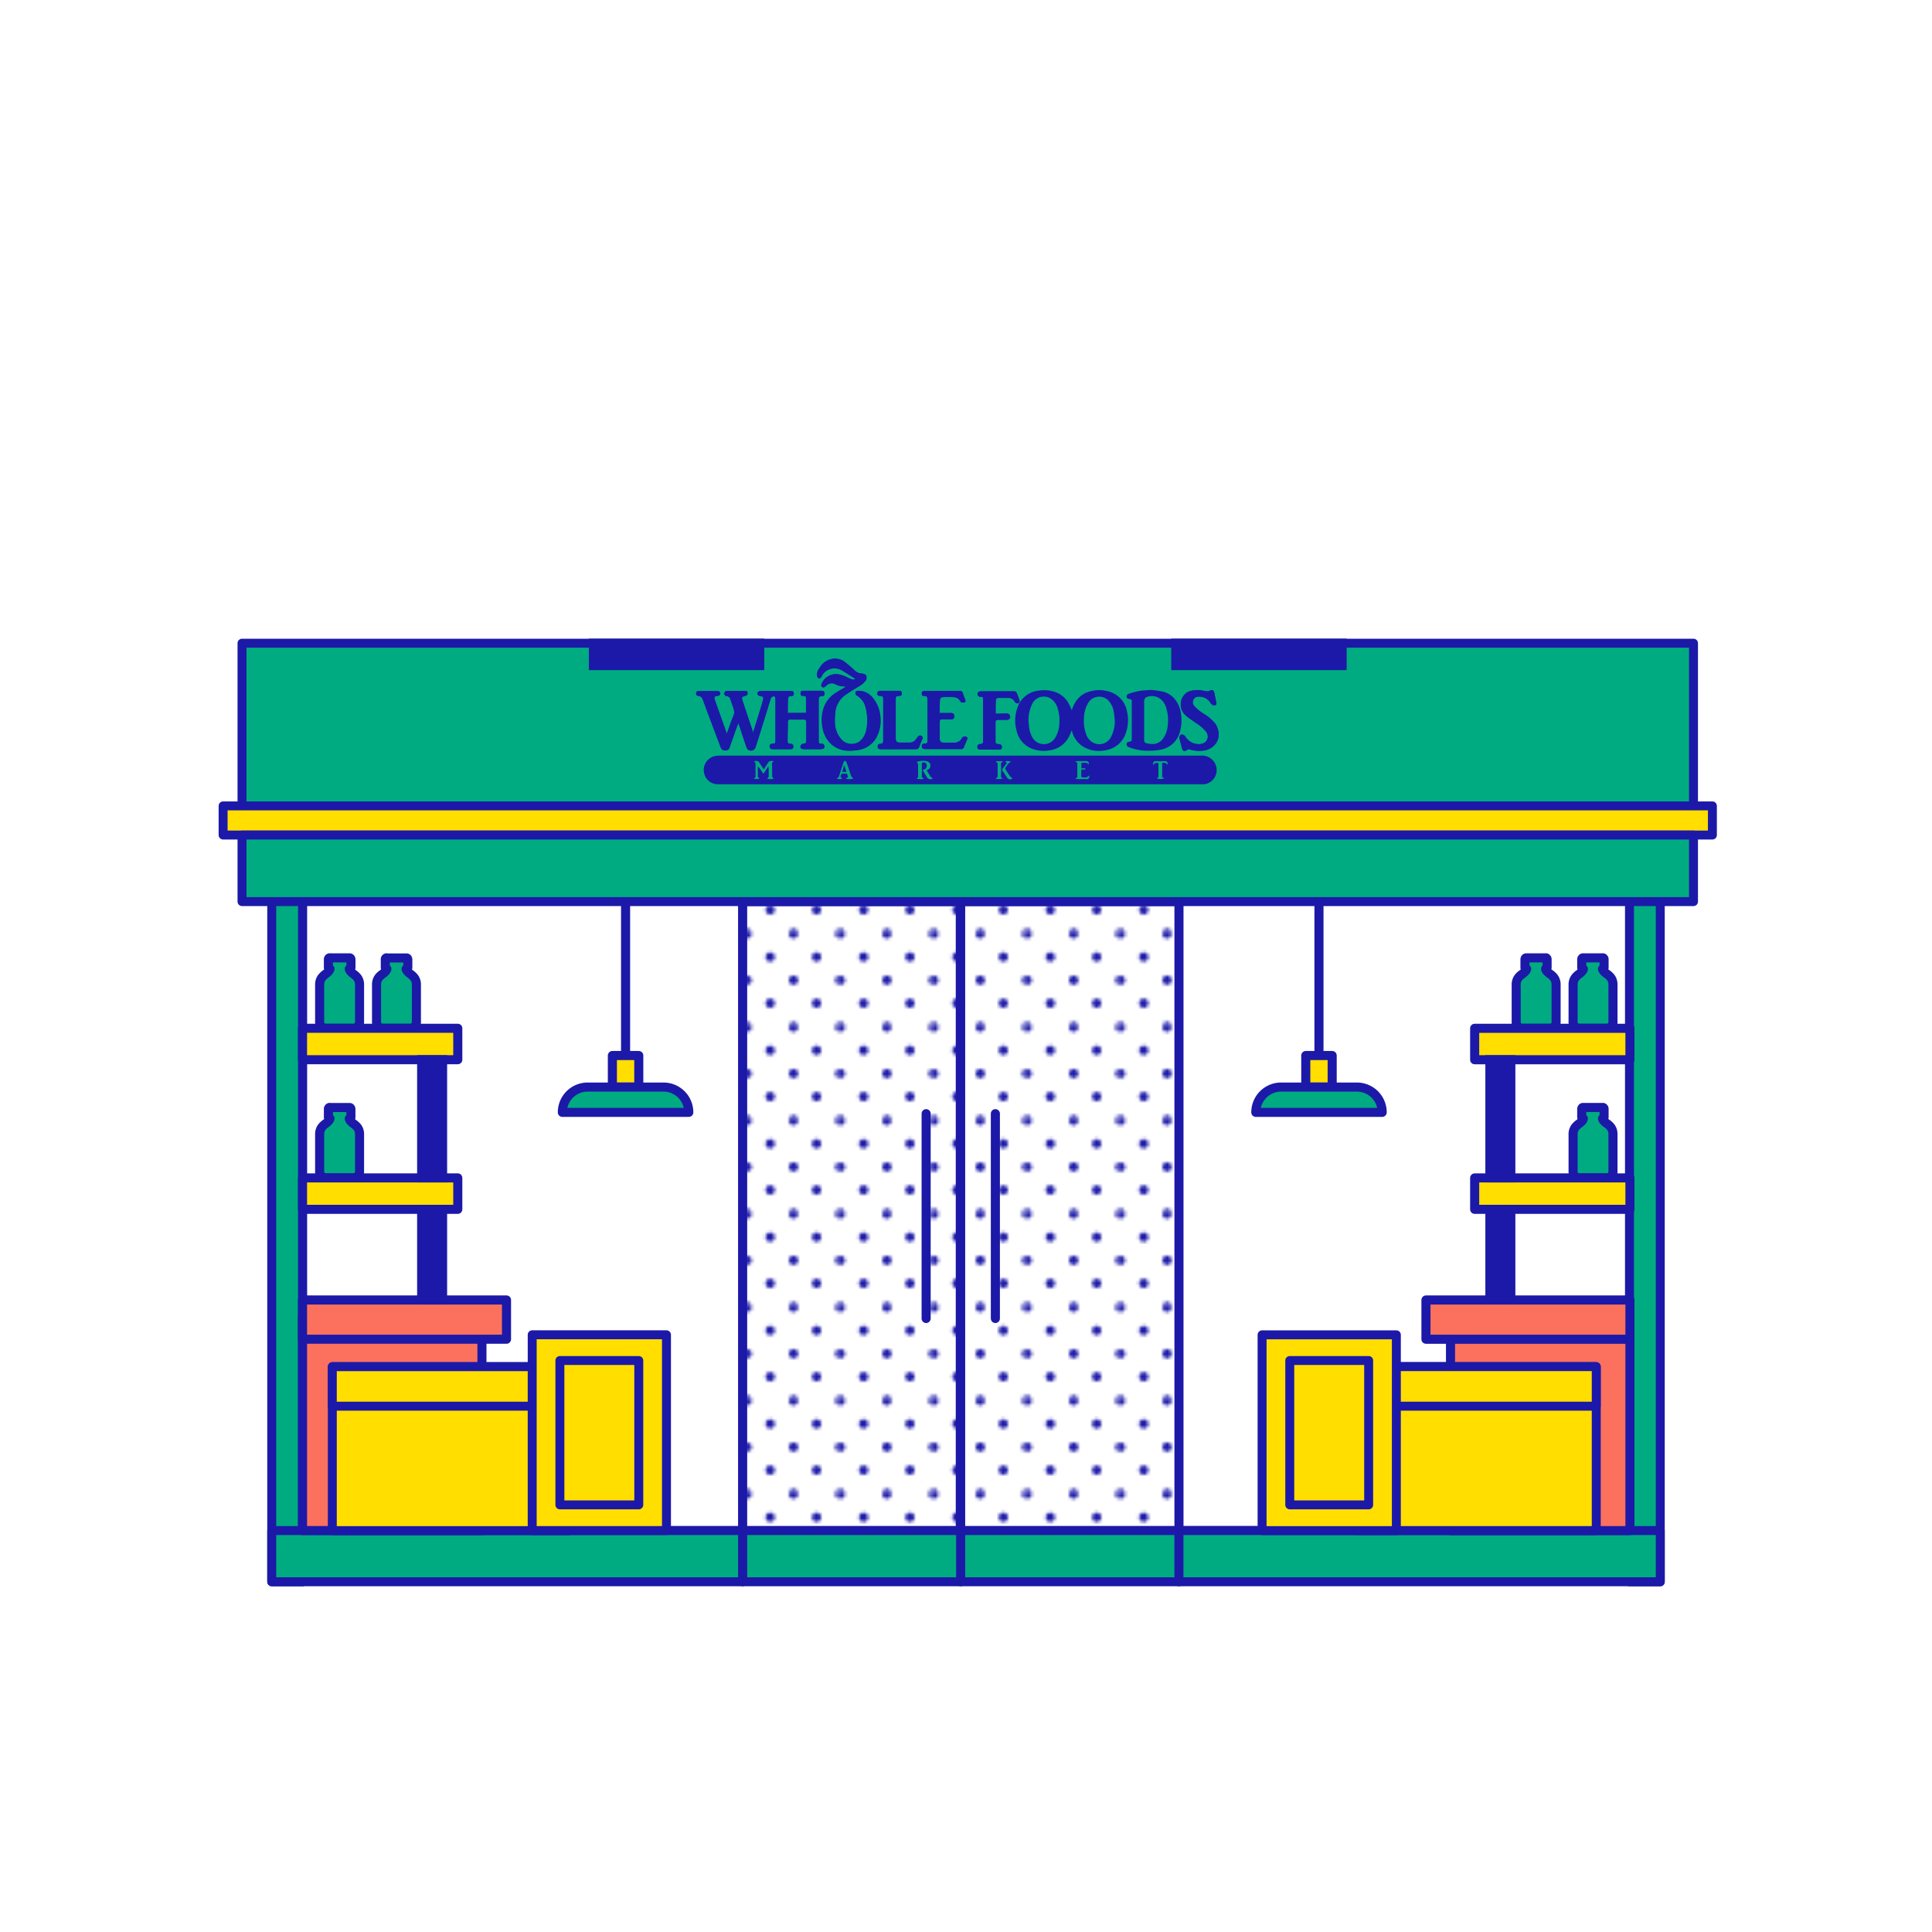 <?xml version="1.0" encoding="UTF-8"?>
<svg xmlns="http://www.w3.org/2000/svg" xmlns:xlink="http://www.w3.org/1999/xlink" id="Layer_1" data-name="Layer 1" viewBox="0 0 600 600">
  <defs>
    <style>.cls-1,.cls-13{fill:none;}.cls-10,.cls-11,.cls-2{fill:#1c19a8;}.cls-3,.cls-4{fill:#fff;}.cls-10,.cls-11,.cls-12,.cls-13,.cls-4,.cls-5,.cls-6,.cls-7,.cls-8,.cls-9{stroke:#1c19a8;}.cls-12,.cls-13,.cls-4,.cls-5,.cls-6,.cls-7,.cls-8,.cls-9{stroke-linejoin:round;}.cls-4,.cls-5,.cls-6{stroke-width:2.78px;}.cls-12,.cls-5,.cls-8{fill:#00ab81;}.cls-6,.cls-9{fill:#ffde00;}.cls-7{fill:#fb715d;}.cls-10,.cls-12,.cls-13,.cls-7,.cls-8,.cls-9{stroke-width:2.82px;}.cls-8{fill-rule:evenodd;}.cls-10,.cls-11{stroke-miterlimit:10;}.cls-11{stroke-width:2.81px;}.cls-13{stroke-linecap:round;}.cls-14{fill:url(#Blue_dots);}</style>
    <pattern id="Blue_dots" data-name="Blue dots" width="28.8" height="28.8" patternUnits="userSpaceOnUse" viewBox="0 0 28.8 28.8">
      <rect class="cls-1" width="28.8" height="28.8"></rect>
      <path class="cls-2" d="M28.8,30.24a1.44,1.44,0,1,0-1.44-1.44A1.44,1.44,0,0,0,28.8,30.24Z"></path>
      <path class="cls-2" d="M14.4,30.24A1.44,1.44,0,1,0,13,28.8,1.44,1.44,0,0,0,14.4,30.24Z"></path>
      <path class="cls-2" d="M28.8,15.84a1.44,1.44,0,1,0-1.44-1.44A1.44,1.44,0,0,0,28.8,15.84Z"></path>
      <path class="cls-2" d="M14.4,15.84A1.44,1.44,0,1,0,13,14.4,1.44,1.44,0,0,0,14.4,15.84Z"></path>
      <path class="cls-2" d="M7.2,23A1.44,1.44,0,1,0,5.76,21.6,1.44,1.44,0,0,0,7.2,23Z"></path>
      <path class="cls-2" d="M21.6,23a1.44,1.44,0,1,0-1.44-1.44A1.44,1.44,0,0,0,21.6,23Z"></path>
      <path class="cls-2" d="M7.2,8.64A1.44,1.44,0,1,0,5.76,7.2,1.44,1.44,0,0,0,7.2,8.64Z"></path>
      <path class="cls-2" d="M21.6,8.64A1.44,1.44,0,1,0,20.16,7.2,1.44,1.44,0,0,0,21.6,8.64Z"></path>
      <path class="cls-2" d="M0,30.24A1.44,1.44,0,0,0,1.44,28.8,1.45,1.45,0,0,0,0,27.36,1.44,1.44,0,0,0-1.44,28.8,1.43,1.43,0,0,0,0,30.24Z"></path>
      <path class="cls-2" d="M0,15.84A1.44,1.44,0,0,0,1.44,14.4,1.45,1.45,0,0,0,0,13,1.44,1.44,0,0,0-1.44,14.4,1.43,1.43,0,0,0,0,15.84Z"></path>
      <path class="cls-2" d="M28.8,1.44A1.45,1.45,0,0,0,30.24,0,1.45,1.45,0,0,0,28.8-1.44,1.44,1.44,0,0,0,27.36,0,1.44,1.44,0,0,0,28.8,1.44Z"></path>
      <path class="cls-2" d="M14.4,1.44A1.45,1.45,0,0,0,15.84,0,1.45,1.45,0,0,0,14.4-1.44,1.44,1.44,0,0,0,13,0,1.44,1.44,0,0,0,14.4,1.44Z"></path>
      <path class="cls-2" d="M0,1.44A1.45,1.45,0,0,0,1.44,0,1.45,1.45,0,0,0,0-1.44,1.44,1.44,0,0,0-1.44,0,1.44,1.44,0,0,0,0,1.44Z"></path>
    </pattern>
  </defs>
  <title>Shops_NEW_</title>
  <rect class="cls-3" x="85.75" y="264.17" width="425.08" height="219.12"></rect>
  <rect class="cls-4" x="230.6" y="280" width="67.61" height="195.34"></rect>
  <rect class="cls-4" x="298.36" y="280" width="67.78" height="195.34"></rect>
  <rect class="cls-4" x="93.95" y="239.88" width="136.65" height="235.46"></rect>
  <rect class="cls-4" x="366.15" y="239.88" width="141.42" height="235.46" transform="translate(873.73 715.21) rotate(-180)"></rect>
  <rect class="cls-5" x="230.6" y="475.33" width="67.8" height="15.9"></rect>
  <rect class="cls-5" x="298.36" y="475.33" width="67.8" height="15.9"></rect>
  <rect class="cls-5" x="506.05" y="224.41" width="9.56" height="266.83"></rect>
  <rect class="cls-5" x="84.39" y="224.41" width="9.56" height="266.83"></rect>
  <rect class="cls-5" x="84.39" y="475.33" width="146.21" height="15.9"></rect>
  <rect class="cls-5" x="366.14" y="475.33" width="149.47" height="15.9"></rect>
  <rect class="cls-5" x="75.16" y="199.75" width="450.77" height="54.38"></rect>
  <rect class="cls-6" x="69.29" y="250.28" width="462.51" height="9.05"></rect>
  <rect class="cls-5" x="75.16" y="259.33" width="450.77" height="20.67"></rect>
  <rect class="cls-7" x="450.47" y="408.97" width="55.72" height="66.37"></rect>
  <rect class="cls-7" x="442.84" y="403.72" width="63.35" height="12.19"></rect>
  <path class="cls-8" d="M497.81,297.46a.46.46,0,0,1,.35.49v2.46a.46.46,0,0,1-.39.5h-.1a1.7,1.7,0,0,0,.34.67,6.08,6.08,0,0,0,1.05.91,5.45,5.45,0,0,1,1.22,1.15,3.53,3.53,0,0,1,.64,2.06h0v11.47a2,2,0,0,1-1.69,2.18h-9a2,2,0,0,1-1.69-2.18V305.73h0a3.52,3.52,0,0,1,.63-2.05,5.29,5.29,0,0,1,1.22-1.16,5.69,5.69,0,0,0,1-.93,1.53,1.53,0,0,0,.34-.67h-.13c-.21,0-.38-.23-.38-.5l0-2.45a.64.64,0,0,1,.11-.36.35.35,0,0,1,.28-.14h6.22Z"></path>
  <path class="cls-8" d="M480.11,297.46a.46.46,0,0,1,.35.49v2.46a.46.46,0,0,1-.39.5H480a1.7,1.7,0,0,0,.34.67,6.08,6.08,0,0,0,1.05.91,5.25,5.25,0,0,1,1.22,1.15,3.6,3.6,0,0,1,.65,2.06h0v11.47a2,2,0,0,1-1.7,2.18h-9a2,2,0,0,1-1.69-2.18V305.73h0a3.52,3.52,0,0,1,.63-2.05,5.29,5.29,0,0,1,1.22-1.16,6.13,6.13,0,0,0,1.05-.93,1.77,1.77,0,0,0,.34-.67h-.13a.46.46,0,0,1-.39-.5l0-2.45a.64.64,0,0,1,.11-.36.38.38,0,0,1,.28-.14h6.22Z"></path>
  <path class="cls-8" d="M497.81,343.92a.47.47,0,0,1,.35.5v2.45a.46.46,0,0,1-.39.5h-.1a1.7,1.7,0,0,0,.34.67,5.68,5.68,0,0,0,1.05.91,5.45,5.45,0,0,1,1.22,1.15,3.55,3.55,0,0,1,.64,2.06h0v11.46a2,2,0,0,1-1.69,2.18h-9a2,2,0,0,1-1.69-2.18V352.19h0a3.54,3.54,0,0,1,.63-2.05,5.75,5.75,0,0,1,1.22-1.16,5.66,5.66,0,0,0,1-.92,1.62,1.62,0,0,0,.34-.68h-.13c-.21,0-.38-.22-.38-.5l0-2.45a.58.58,0,0,1,.11-.35.33.33,0,0,1,.28-.15h6.22Z"></path>
  <rect class="cls-9" x="457.97" y="365.81" width="48.22" height="9.76"></rect>
  <rect class="cls-9" x="457.97" y="319.35" width="48.22" height="9.76"></rect>
  <rect class="cls-10" x="462.7" y="375.57" width="6.5" height="28.15"></rect>
  <rect class="cls-10" x="462.7" y="329.11" width="6.5" height="36.7"></rect>
  <rect class="cls-11" x="184.28" y="199.75" width="51.67" height="6.96"></rect>
  <rect class="cls-11" x="365.14" y="199.75" width="51.67" height="6.96"></rect>
  <rect class="cls-6" x="422.12" y="424.43" width="73.6" height="50.91" transform="translate(917.85 899.76) rotate(-180)"></rect>
  <rect class="cls-6" x="422.12" y="424.43" width="73.6" height="12.28" transform="translate(917.85 861.13) rotate(-180)"></rect>
  <rect class="cls-6" x="391.94" y="414.53" width="41.7" height="60.8" transform="translate(825.59 889.87) rotate(-180)"></rect>
  <rect class="cls-6" x="400.54" y="422.52" width="24.5" height="44.83" transform="translate(825.59 889.87) rotate(-180)"></rect>
  <rect class="cls-7" x="93.95" y="408.97" width="55.72" height="66.37" transform="translate(243.62 884.3) rotate(-180)"></rect>
  <rect class="cls-7" x="93.95" y="403.72" width="63.35" height="12.19" transform="translate(251.25 819.63) rotate(-180)"></rect>
  <path class="cls-8" d="M102.33,297.46a.46.46,0,0,0-.34.49v2.46a.46.46,0,0,0,.39.5h.1a1.72,1.72,0,0,1-.35.67,5.41,5.41,0,0,1-1,.91,5.42,5.42,0,0,0-1.21,1.15,3.53,3.53,0,0,0-.65,2.06h0v11.47a2,2,0,0,0,1.69,2.18h9a2,2,0,0,0,1.7-2.18V305.73h0a3.59,3.59,0,0,0-.63-2.05,5.5,5.5,0,0,0-1.22-1.16,5.77,5.77,0,0,1-1-.93,1.64,1.64,0,0,1-.34-.67h.13a.46.46,0,0,0,.39-.5l0-2.45a.58.58,0,0,0-.12-.36.35.35,0,0,0-.27-.14h-6.23Z"></path>
  <path class="cls-8" d="M120,297.46a.45.45,0,0,0-.34.49v2.46c0,.27.17.5.38.5h.11a1.87,1.87,0,0,1-.35.67,5.73,5.73,0,0,1-1,.91,5.45,5.45,0,0,0-1.22,1.15,3.6,3.6,0,0,0-.64,2.06h0v11.47a2,2,0,0,0,1.69,2.18h9a2,2,0,0,0,1.69-2.18V305.73h0a3.52,3.52,0,0,0-.63-2.05,5.29,5.29,0,0,0-1.22-1.16,5.69,5.69,0,0,1-1-.93,1.64,1.64,0,0,1-.34-.67h.13a.46.46,0,0,0,.39-.5V298a.64.64,0,0,0-.11-.36.35.35,0,0,0-.27-.14H120Z"></path>
  <path class="cls-8" d="M102.33,343.92a.48.48,0,0,0-.34.5v2.45a.45.45,0,0,0,.39.5h.1a1.72,1.72,0,0,1-.35.67,5.09,5.09,0,0,1-1,.91,5.42,5.42,0,0,0-1.21,1.15,3.55,3.55,0,0,0-.65,2.06h0v11.46a2,2,0,0,0,1.69,2.18h9a2,2,0,0,0,1.7-2.18V352.19h0a3.62,3.62,0,0,0-.63-2.05A6,6,0,0,0,109.8,349a5.75,5.75,0,0,1-1-.92,1.74,1.74,0,0,1-.34-.68h.13a.46.46,0,0,0,.39-.5l0-2.45a.53.53,0,0,0-.12-.35.33.33,0,0,0-.27-.15h-6.23Z"></path>
  <rect class="cls-9" x="93.95" y="365.81" width="48.22" height="9.76" transform="translate(236.12 741.38) rotate(-180)"></rect>
  <rect class="cls-9" x="93.95" y="319.35" width="48.22" height="9.76" transform="translate(236.12 648.45) rotate(-180)"></rect>
  <rect class="cls-10" x="130.95" y="375.57" width="6.5" height="28.15" transform="translate(268.4 779.29) rotate(-180)"></rect>
  <rect class="cls-10" x="130.95" y="329.11" width="6.5" height="36.7" transform="translate(268.4 694.91) rotate(-180)"></rect>
  <path class="cls-2" d="M244.65,221.42c0-1.43,0-2.82,0-4.21,0-.88.25-1.05,1.05-1.07.5,0,.73-.21.74-.67,0-.64-.2-.9-.75-.9q-4.78,0-9.58,0a1,1,0,0,0-.71.33c-.42.49-.06,1.16.62,1.23.94.1,1.14.37.91,1.26-.18.67-.37,1.34-.57,2q-1,3.27-2,6.52c-.16.51-.34,1-.55,1.63-.12-.4-.19-.68-.28-1-1-3-2-6-3-9-.31-1-.19-1.19.79-1.44a1.07,1.07,0,0,0,.19-.07c.5-.12.66-.36.6-.91s-.36-.56-.7-.56h-5.66a.77.77,0,0,0-.82.71.71.71,0,0,0,.67.87,1.4,1.4,0,0,1,1.25,1.13c.16.67.48,1.3.68,2,.28.94.74,1.8.27,2.89-.79,1.82-1.38,3.73-2.07,5.61a1.09,1.09,0,0,1-.15-.18c-1.21-3.41-2.43-6.82-3.63-10.24-.31-.89-.11-1.18.82-1.28h.1a.8.8,0,0,0,.76-.78.79.79,0,0,0-.83-.69H217c-.47,0-.8.16-.84.67a.67.67,0,0,0,.68.81,1.61,1.61,0,0,1,1.41,1.2l1.47,4c1,2.65,2,5.3,3,7.94.38,1,.74,2,1.14,3,.31.76,1,.82,1.67.77a1.15,1.15,0,0,0,1-.88c.68-1.89,1.35-3.79,2-5.68.22-.61.46-1.21.72-1.9a2.28,2.28,0,0,1,.12.24c.78,2.33,1.55,4.67,2.34,7,.17.5.35,1,.92,1.19a1.46,1.46,0,0,0,2-1.07c.38-1.15.75-2.31,1.11-3.46l1.62-5.16c.64-2.09,1.27-4.18,1.93-6.26a1,1,0,0,1,1-.8c.48.06.51.59.51,1,0,4.25,0,8.5,0,12.75,0,.85-.12,1-1,1a.74.74,0,0,0-.79.55,1.12,1.12,0,0,0,.19.86,1.23,1.23,0,0,0,.8.27c1.8,0,3.6,0,5.4,0,.69,0,1-.31.94-.85a.79.79,0,0,0-.85-.83c-.33,0-.7.06-.83-.37a2.45,2.45,0,0,1-.11-.71c0-1.94.08-3.87.09-5.81,0-.54.27-.64.73-.63h3.86c.84,0,1.12-.09,1.14,1.15,0,1.71,0,3.42,0,5.13,0,1.08,0,1.06-1.08,1.27a1.17,1.17,0,0,0-.69.64.65.65,0,0,0,.41.9,2.44,2.44,0,0,0,.81.11c1.59,0,3.18,0,4.76,0a3.75,3.75,0,0,0,.82-.1c.48-.1.66-.38.56-.93a.72.72,0,0,0-.75-.65c-.92,0-1-.14-1-1.08V217.29c0-.89.23-1.14,1.11-1.14a.64.64,0,0,0,.69-.63c.1-.63-.21-1-.91-1h-5.55c-.69,0-.93.17-.94.7,0,.71.13.85.9.87.42,0,.79.12.8.63,0,1.54,0,3.08,0,4.65Zm17.86-8.25,0,.13a1.64,1.64,0,0,1-.25.21c-.87.53-1.77,1-2.63,1.59a9.07,9.07,0,0,0-3.92,4.9,12.45,12.45,0,0,0-.29,6,8.71,8.71,0,0,0,2.74,5.12,8,8,0,0,0,5.37,2,15.13,15.13,0,0,0,2.77-.2,7.68,7.68,0,0,0,6-4.32,11.14,11.14,0,0,0,.95-6.63,10.07,10.07,0,0,0-2.25-5.24,5.64,5.64,0,0,0-4.46-2.21c-.36,0-.75,0-.85.41a.92.92,0,0,0,.4,1.09,6.07,6.07,0,0,1,2.43,2.8,12.32,12.32,0,0,1,.62,2.67,14.21,14.21,0,0,1-.12,5.08,6,6,0,0,1-2.12,3.7,4.35,4.35,0,0,1-5.34-.31,8.06,8.06,0,0,1-2.35-5.63,21.68,21.68,0,0,1,.1-2.9,7.34,7.34,0,0,1,3.17-5.62c1.38-1,2.88-1.85,4.33-2.78a5.83,5.83,0,0,0,2-1.76c.37-.62.29-1.56-.2-1.81a3,3,0,0,0-1.13-.32,3.1,3.1,0,0,1-2.1-.92,38.23,38.23,0,0,0-3.13-2.69,5,5,0,0,0-3.77-.92,5.69,5.69,0,0,0-4,2.84,3.15,3.15,0,0,0-.7,2.68c.07.21.27.51.45.54a1,1,0,0,0,.69-.32c.21-.26.28-.63.49-.91a4.52,4.52,0,0,1,3.65-1.89,5.12,5.12,0,0,1,2.89.93c1.09.67,2.16,1.37,3.24,2.07a2.88,2.88,0,0,1,.33.28l0,.16a3.2,3.2,0,0,1-.93,0,15.21,15.21,0,0,1-1.67-.71,8.63,8.63,0,0,0-3-.92,4.92,4.92,0,0,0-3.79,1.43,5.73,5.73,0,0,0-1.06,1.71.66.66,0,0,0,.27.87.63.63,0,0,0,.84-.15c.13-.12.29-.2.41-.31a2.27,2.27,0,0,1,2.6-.52A6.27,6.27,0,0,0,262.51,213.17Zm29.33,8.27c0-1.29,0-2.51,0-3.72,0-.84.24-1.16,1-1.22a26.61,26.61,0,0,1,3.22,0,2.3,2.3,0,0,1,2,1.07c.11.19.25.45.43.5a1.56,1.56,0,0,0,1,.06c.33-.13.37-.49.22-.86a19.83,19.83,0,0,1-.75-2,.93.93,0,0,0-1-.71H287.25a2.16,2.16,0,0,0-.61.1c-.46.13-.42.53-.38.86s.18.66.58.6c1-.14,1.19.45,1.19,1.29,0,4.18,0,8.35,0,12.53,0,.78-.2,1-1,1a.74.74,0,0,0-.79.56,1.06,1.06,0,0,0,.19.85,1.41,1.41,0,0,0,.92.27c3.56,0,7.12,0,10.68,0,.4,0,1,.11,1.21-.49.34-.86.72-1.7,1.05-2.55.18-.47-.12-.79-.6-.86s-.83.26-1.08.66a2.49,2.49,0,0,1-2.35,1.26c-1,0-2,0-3,0-1.17,0-1.5-.31-1.51-1.47,0-1.6,0-3.21,0-4.81,0-.78.25-1,1-1s1.69,0,2.54,0c.61,0,1-.23,1-.93s-.38-1-1-1C294.23,221.46,293.07,221.44,291.84,221.44Zm80.31-7.15a17.5,17.5,0,0,0-1.86.18,4,4,0,0,0-3.14,2.33,4.59,4.59,0,0,0,1.37,5.58c.89.8,2,1.42,2.94,2.14a12.66,12.66,0,0,1,3.12,2.67,2.42,2.42,0,0,1,.47,2.11c-.48,1.65-2.15,2-3.79,1.68a5,5,0,0,1-3.14-2.25,1.5,1.5,0,0,0-.8-.6c-.77-.13-1.17.51-.94,1.42s.46,1.78.69,2.66c.28,1.09.78,1.26,1.71.59a.74.74,0,0,1,.53-.13,10,10,0,0,0,4.44.41,5.45,5.45,0,0,0,3.8-2.14,4.92,4.92,0,0,0,.8-4,5.75,5.75,0,0,0-.88-2.14,13.58,13.58,0,0,0-3.56-3.1,13.48,13.48,0,0,1-3.1-2.53,1.82,1.82,0,0,1-.21-1.83,1.66,1.66,0,0,1,1.53-1,4.06,4.06,0,0,1,3.64,1.65,3.34,3.34,0,0,0,.68.84,1.35,1.35,0,0,0,.91.18c.37-.06.46-.41.4-.74-.21-1.06-.42-2.11-.65-3.16-.15-.68-.47-1.06-1.42-.58a1.43,1.43,0,0,1-1,.14C373.75,214.49,372.83,214.39,372.15,214.29Zm-62.95,7.36c0-1.43,0-2.8,0-4.17,0-.56.33-.8.89-.81,1,0,2,0,3,0a2.09,2.09,0,0,1,1.88,1,1.46,1.46,0,0,0,.6.63.89.89,0,0,0,.78-.06.8.8,0,0,0,.24-.7c-.24-.78-.58-1.52-.85-2.29a.83.83,0,0,0-.87-.59c-3.44,0-6.88,0-10.31,0a1.15,1.15,0,0,0-.87.41.82.82,0,0,0,.8,1.26c.51-.09.76.14.81.64,0,.15,0,.31,0,.46,0,1.43,0,2.86,0,4.29,0,2.75,0,5.49,0,8.24,0,.89-.09,1-.93,1.08-.56.05-.85.33-.86.84s.2.82.84.83c2,0,3.95,0,5.92,0,.35,0,.74-.15.79-.55a1.1,1.1,0,0,0-.19-.85,1.53,1.53,0,0,0-.91-.27c-.63,0-.84-.16-.85-.79q0-3,0-6.08c0-.46.24-.68.73-.67.9,0,1.8,0,2.7,0,.68,0,1.12-.39,1.11-1s-.41-.94-1.12-.94Zm-34.91,2v6.46c0,.69-.17.86-.84.89s-.85.29-.86.87.16.79,1.08.8c3.56.05,7.12,0,10.68,0a1.1,1.1,0,0,0,1.17-.82,24.22,24.22,0,0,1,.93-2.31.66.66,0,0,0-.2-.92.73.73,0,0,0-1,0c-.26.27-.48.59-.72.89a2.41,2.41,0,0,1-1.76,1.11c-1.15,0-2.3,0-3.44,0-.84,0-1.15-.45-1.15-1.22,0-4.07,0-8.14,0-12.21,0-.91.16-1.07,1.07-1.07.6,0,.82-.2.83-.74s-.23-.79-.79-.83c-.35,0-.71,0-1.06,0h-4.92a.79.79,0,0,0-.84.87c0,.48.26.69.83.7.78,0,1,.19,1,1Z"></path>
  <path class="cls-2" d="M244.65,221.42h5.73c0-1.57,0-3.11,0-4.65,0-.51-.38-.61-.8-.63-.77,0-.91-.16-.9-.87,0-.53.25-.7.94-.7h5.55c.7,0,1,.32.91,1a.64.64,0,0,1-.69.63c-.88,0-1.1.25-1.11,1.14v12.59c0,.94.12,1.06,1,1.08a.72.72,0,0,1,.75.65c.1.55-.08.83-.56.93a3.75,3.75,0,0,1-.82.1c-1.58,0-3.17,0-4.76,0a2.44,2.44,0,0,1-.81-.11.65.65,0,0,1-.41-.9,1.17,1.17,0,0,1,.69-.64c1-.21,1.08-.19,1.08-1.27,0-1.71,0-3.42,0-5.13,0-1.24-.3-1.15-1.14-1.15h-3.86c-.46,0-.72.09-.73.63,0,1.94-.06,3.87-.09,5.81a2.45,2.45,0,0,0,.11.71c.13.43.5.37.83.37a.79.79,0,0,1,.85.83c0,.54-.25.84-.94.85-1.8,0-3.6,0-5.4,0a1.23,1.23,0,0,1-.8-.27,1.12,1.12,0,0,1-.19-.86.74.74,0,0,1,.79-.55c.83,0,1-.15,1-1,0-4.25,0-8.5,0-12.75,0-.43,0-1-.51-1a1,1,0,0,0-1,.8c-.66,2.08-1.29,4.17-1.93,6.26l-1.62,5.16c-.36,1.15-.73,2.31-1.11,3.46a1.46,1.46,0,0,1-2,1.07c-.57-.17-.75-.69-.92-1.19-.79-2.33-1.56-4.67-2.34-7a2.28,2.28,0,0,0-.12-.24c-.26.69-.5,1.29-.72,1.9-.67,1.89-1.34,3.79-2,5.68a1.15,1.15,0,0,1-1,.88c-.71.05-1.36,0-1.67-.77-.4-1-.76-2-1.14-3-1-2.64-2-5.29-3-7.94l-1.47-4a1.61,1.61,0,0,0-1.41-1.2.67.67,0,0,1-.68-.81c0-.51.37-.67.84-.67h5.82a.79.79,0,0,1,.83.69.8.8,0,0,1-.76.78h-.1c-.93.1-1.13.39-.82,1.28,1.2,3.42,2.42,6.83,3.63,10.24a1.09,1.09,0,0,0,.15.18c.69-1.88,1.28-3.79,2.07-5.61.47-1.09,0-1.95-.27-2.89-.2-.66-.52-1.29-.68-2a1.4,1.4,0,0,0-1.25-1.13.71.71,0,0,1-.67-.87.77.77,0,0,1,.82-.71h5.66c.34,0,.66.13.7.56s-.1.79-.6.91a1.07,1.07,0,0,1-.19.07c-1,.25-1.1.47-.79,1.44,1,3,2,6,3,9,.09.28.16.56.28,1,.21-.61.39-1.12.55-1.63q1-3.25,2-6.52c.2-.66.39-1.33.57-2,.23-.89,0-1.16-.91-1.26-.68-.07-1-.74-.62-1.23a1,1,0,0,1,.71-.33q4.8,0,9.58,0c.55,0,.76.26.75.9,0,.46-.24.66-.74.67-.8,0-1,.19-1.05,1.07C244.62,218.6,244.65,220,244.65,221.42Z"></path>
  <path class="cls-2" d="M332.85,220.58c1-3.17,2.91-5.35,6.28-6a10.29,10.29,0,0,1,6.45.63,7.8,7.8,0,0,1,4.42,5.73,12,12,0,0,1-.38,6.76,7.88,7.88,0,0,1-6.27,5.29,9.63,9.63,0,0,1-6.32-.76,7.85,7.85,0,0,1-4.14-5.29s0,0-.07-.09c-.28.65-.52,1.31-.84,1.92A7.85,7.85,0,0,1,326.1,233a10.23,10.23,0,0,1-4.86-.23,7.79,7.79,0,0,1-5.53-5.85,11.73,11.73,0,0,1,.24-7.06,7.73,7.73,0,0,1,6.62-5.38,10.69,10.69,0,0,1,5.11.42,7.59,7.59,0,0,1,4.1,3.39A25.17,25.17,0,0,1,332.85,220.58Zm-13.44,3.23c0,.58.11,1.15.15,1.72a8.78,8.78,0,0,0,.94,3.28,4.11,4.11,0,0,0,7.2.32,9,9,0,0,0,1.28-4.35,12.46,12.46,0,0,0-.42-4.46,5.4,5.4,0,0,0-2.4-3.46,4,4,0,0,0-5.65,1.84A11.39,11.39,0,0,0,319.41,223.81Zm26.8-.06c-.1-.87-.15-1.74-.3-2.6a6.59,6.59,0,0,0-1.82-3.73,4,4,0,0,0-6,.65,9.4,9.4,0,0,0-1.45,4.83,11.56,11.56,0,0,0,.62,4.94,4.59,4.59,0,0,0,2.16,2.77,4.08,4.08,0,0,0,5.67-1.85A10.73,10.73,0,0,0,346.21,223.75Z"></path>
  <path class="cls-2" d="M262.51,213.17a6.27,6.27,0,0,1-3.21-.76,2.27,2.27,0,0,0-2.6.52c-.12.11-.28.19-.41.31a.63.63,0,0,1-.84.15.66.66,0,0,1-.27-.87,5.73,5.73,0,0,1,1.06-1.71,4.92,4.92,0,0,1,3.79-1.43,8.63,8.63,0,0,1,3,.92,15.21,15.21,0,0,0,1.67.71,3.2,3.2,0,0,0,.93,0l0-.16a2.88,2.88,0,0,0-.33-.28c-1.08-.7-2.15-1.4-3.24-2.07a5.12,5.12,0,0,0-2.89-.93,4.52,4.52,0,0,0-3.65,1.89c-.21.28-.28.65-.49.91a1,1,0,0,1-.69.32c-.18,0-.38-.33-.45-.54a3.15,3.15,0,0,1,.7-2.68,5.69,5.69,0,0,1,4-2.84,5,5,0,0,1,3.77.92,38.23,38.23,0,0,1,3.13,2.69,3.1,3.1,0,0,0,2.1.92,3,3,0,0,1,1.13.32c.49.25.57,1.19.2,1.81a5.83,5.83,0,0,1-2,1.76c-1.45.93-2.95,1.78-4.33,2.78a7.34,7.34,0,0,0-3.17,5.62,21.68,21.68,0,0,0-.1,2.9,8.06,8.06,0,0,0,2.35,5.63,4.35,4.35,0,0,0,5.34.31,6,6,0,0,0,2.12-3.7,14.21,14.21,0,0,0,.12-5.08,12.32,12.32,0,0,0-.62-2.67,6.07,6.07,0,0,0-2.43-2.8.92.92,0,0,1-.4-1.09c.1-.45.49-.4.85-.41a5.64,5.64,0,0,1,4.46,2.21,10.07,10.07,0,0,1,2.25,5.24,11.14,11.14,0,0,1-.95,6.63,7.68,7.68,0,0,1-6,4.32,15.13,15.13,0,0,1-2.77.2,8,8,0,0,1-5.37-2,8.71,8.71,0,0,1-2.74-5.12,12.45,12.45,0,0,1,.29-6,9.07,9.07,0,0,1,3.92-4.9c.86-.56,1.76-1.06,2.63-1.59a1.64,1.64,0,0,0,.25-.21Z"></path>
  <path class="cls-2" d="M357.53,214.25c1,.14,2.32.25,3.62.55a6.82,6.82,0,0,1,4,2.72,9,9,0,0,1,1.65,4.42,13.16,13.16,0,0,1-.32,5.15,7.56,7.56,0,0,1-6.19,5.76,19.76,19.76,0,0,1-3.75.3,16,16,0,0,1-6-1.12.92.92,0,0,1-.65-1.05c.07-.48.45-.53.8-.62.79-.2.79-.19.79-1V218c0-.76,0-.74-.74-.92-.35-.09-.79-.12-.84-.63a.87.87,0,0,1,.66-1,27.48,27.48,0,0,1,3.05-.82C354.73,214.4,356,214.38,357.53,214.25Zm-2.2,9.51v5.92c0,.7.18,1,.86,1.17a7.52,7.52,0,0,0,2.11.2,3.88,3.88,0,0,0,2.76-1.5,7.84,7.84,0,0,0,1.59-4.33,12.6,12.6,0,0,0-.55-5.62,5.33,5.33,0,0,0-1.51-2.35,4.26,4.26,0,0,0-3.68-1c-1,.17-1.61.45-1.59,1.79C355.35,220,355.33,221.85,355.33,223.76Z"></path>
  <path class="cls-2" d="M291.84,221.44c1.23,0,2.39,0,3.55,0,.61,0,1,.26,1,1s-.37,1-1,.93c-.85,0-1.69,0-2.54,0s-1,.25-1,1c0,1.6,0,3.21,0,4.81,0,1.16.34,1.47,1.51,1.47,1,0,2,0,3,0a2.49,2.49,0,0,0,2.35-1.26c.25-.4.51-.74,1.08-.66s.78.39.6.86c-.33.85-.71,1.69-1.05,2.55-.24.6-.81.48-1.21.49-3.56,0-7.12,0-10.68,0a1.41,1.41,0,0,1-.92-.27,1.06,1.06,0,0,1-.19-.85.74.74,0,0,1,.79-.56c.75,0,1-.23,1-1,0-4.18,0-8.35,0-12.53,0-.84-.18-1.43-1.19-1.29-.4.06-.54-.29-.58-.6s-.08-.73.38-.86a2.16,2.16,0,0,1,.61-.1h10.69a.93.93,0,0,1,1,.71,19.83,19.83,0,0,0,.75,2c.15.37.11.73-.22.86a1.56,1.56,0,0,1-1-.06c-.18-.05-.32-.31-.43-.5a2.3,2.3,0,0,0-2-1.07,26.61,26.61,0,0,0-3.22,0c-.8.06-1,.38-1,1.22C291.82,218.93,291.84,220.15,291.84,221.44Z"></path>
  <path class="cls-2" d="M372.15,214.29c.68.1,1.6.2,2.5.4a1.43,1.43,0,0,0,1-.14c.95-.48,1.27-.1,1.42.58.23,1.05.44,2.1.65,3.16.06.33,0,.68-.4.74a1.35,1.35,0,0,1-.91-.18,3.34,3.34,0,0,1-.68-.84,4.06,4.06,0,0,0-3.64-1.65,1.66,1.66,0,0,0-1.53,1,1.82,1.82,0,0,0,.21,1.83,13.48,13.48,0,0,0,3.1,2.53,13.58,13.58,0,0,1,3.56,3.1,5.75,5.75,0,0,1,.88,2.14,4.92,4.92,0,0,1-.8,4,5.45,5.45,0,0,1-3.8,2.14,10,10,0,0,1-4.44-.41.74.74,0,0,0-.53.13c-.93.67-1.43.5-1.71-.59-.23-.88-.47-1.77-.69-2.66s.17-1.55.94-1.42a1.5,1.5,0,0,1,.8.6,5,5,0,0,0,3.14,2.25c1.64.34,3.31,0,3.79-1.68a2.42,2.42,0,0,0-.47-2.11,12.66,12.66,0,0,0-3.12-2.67c-1-.72-2-1.34-2.94-2.14a4.59,4.59,0,0,1-1.37-5.58,4,4,0,0,1,3.14-2.33A17.5,17.5,0,0,1,372.15,214.29Z"></path>
  <path class="cls-2" d="M309.2,221.65h3.42c.71,0,1.12.34,1.12.94s-.43,1-1.11,1c-.9,0-1.8,0-2.7,0-.49,0-.73.21-.73.67q0,3,0,6.08c0,.63.22.75.85.79a1.53,1.53,0,0,1,.91.27,1.1,1.1,0,0,1,.19.85c0,.4-.44.54-.79.55-2,0-3.95,0-5.92,0-.64,0-.86-.28-.84-.83s.3-.79.86-.84c.84-.08.93-.19.93-1.08,0-2.75,0-5.49,0-8.24,0-1.43,0-2.86,0-4.29,0-.15,0-.31,0-.46-.05-.5-.3-.73-.81-.64a.82.82,0,0,1-.8-1.26,1.15,1.15,0,0,1,.87-.41c3.43,0,6.87,0,10.31,0a.83.83,0,0,1,.87.59c.27.77.61,1.51.85,2.29a.8.8,0,0,1-.24.7.89.89,0,0,1-.78.06,1.46,1.46,0,0,1-.6-.63,2.09,2.09,0,0,0-1.88-1c-1,0-2,0-3,0-.56,0-.88.25-.89.81C309.18,218.85,309.2,220.22,309.2,221.65Z"></path>
  <path class="cls-2" d="M274.29,223.61v-6.5c0-.78-.19-1-1-1-.57,0-.82-.22-.83-.7a.79.79,0,0,1,.84-.87h4.92c.35,0,.71,0,1.06,0,.56,0,.81.3.79.83s-.23.74-.83.74c-.91,0-1.07.16-1.07,1.07,0,4.07,0,8.14,0,12.21,0,.77.31,1.19,1.15,1.22,1.14,0,2.29,0,3.44,0a2.41,2.41,0,0,0,1.76-1.11c.24-.3.46-.62.72-.89a.73.73,0,0,1,1,0,.66.66,0,0,1,.2.92,24.22,24.22,0,0,0-.93,2.31,1.1,1.1,0,0,1-1.17.82c-3.56,0-7.12,0-10.68,0-.92,0-1.09-.19-1.08-.8s.25-.84.86-.87.84-.2.84-.89Z"></path>
  <path class="cls-2" d="M377.4,237.23a4.47,4.47,0,0,0-4.4-2.56H223.45a6.12,6.12,0,0,0-1.35.13,4.38,4.38,0,0,0-3.44,5.26,4.31,4.31,0,0,0,4.28,3.49q37.63,0,75.28,0H373.6a2.44,2.44,0,0,0,.47,0A4.43,4.43,0,0,0,377.4,237.23Zm-137.58,3.92c0,.21.3.42.46.62a2.48,2.48,0,0,1-2.11-.05c.79-.23.54-.85.56-1.37a16.38,16.38,0,0,0-.11-2.4c-.21.33-.43.66-.63,1s-.42.68-.63,1-.35.28-.54,0a15.91,15.91,0,0,0-1.46-2c0,1.1,0,2.2,0,3.29a.17.17,0,0,0,.06.12,4,4,0,0,0,.43.33h0a1.27,1.27,0,0,1-.79.26,1.94,1.94,0,0,1-1-.25l.57-.28v-4.59l-.52-.26a1.17,1.17,0,0,1,1.56.07l1.54,2.29,1.46-2.27a1.21,1.21,0,0,1,1.61-.1l-.54.27C239.8,238.27,239.78,239.71,239.82,241.15Zm22.89.69c.07-.12.1-.22.14-.23.41-.05.56-.25.43-.67s-.21-.79-.78-.67a1.51,1.51,0,0,1-.52,0c-.54-.1-.73.19-.89.64s.22.61.51.79a1.62,1.62,0,0,1-1.78,0c.8-.2.81-.9,1-1.45.41-1.18.77-2.37,1.18-3.55a2.16,2.16,0,0,1,.39-.48c.16.14.38.25.45.42.37,1,.71,2.06,1.07,3.1a10.11,10.11,0,0,0,.45,1.27,5.43,5.43,0,0,0,.65.79A4.52,4.52,0,0,1,262.71,241.84Zm26.72.07a1.24,1.24,0,0,1-1.51-.44c-.47-.76-.91-1.54-1.39-2.35L287,239a1.25,1.25,0,0,0,.51-2,1,1,0,0,0-.78-.24c-.31,0-.47.28-.46.65,0,1.21.05,2.43,0,3.65,0,.48.41.44.6.78a3.49,3.49,0,0,1-2.3-.09l.55-.31c0-1.33,0-2.74,0-4.15,0-.16-.24-.32-.41-.53.11-.08.23-.22.37-.25a5.61,5.61,0,0,1,2.64-.14c.75.2,1.21.65,1.23,1.28,0,.81-.29,1.25-1.19,1.55.43.7.82,1.37,1.24,2,.1.15.31.22.47.32l.21.18C289.56,241.77,289.51,241.87,289.43,241.91Zm19.69-.12c1-.38.67-1.12.7-1.72,0-.91,0-1.83,0-2.75,0-.28,0-.53-.38-.57a.27.27,0,0,1-.13-.2c0-.06.11-.17.16-.17.61,0,1.22,0,1.83,0,0,0,.06.08.14.18-.86.28-.53,1-.55,1.56,0,.81,0,1.62,0,2.43,0,.45-.16,1,.56,1.16A3.46,3.46,0,0,1,309.12,241.79Zm3.75-.13c-.54-.76-1-1.55-1.55-2.33-.21-.31,0-.54.17-.78.43-.53.84-1.08,1.3-1.68a1.72,1.72,0,0,1-.48-.13.34.34,0,0,1,0-.32,2.49,2.49,0,0,1,1.74.2c-1,.23-1.24,1.15-1.81,1.78a.52.52,0,0,0,0,.47c.44.72.9,1.44,1.39,2.13a5.7,5.7,0,0,0,.8.74A1.09,1.09,0,0,1,312.87,241.66Zm24.8.3c-1.05,0-2.11,0-3.17,0a2.47,2.47,0,0,1-.59-.18l.66-.33v-4.59l-.65-.33a2.46,2.46,0,0,1,.57-.17c1,0,2,0,3,0a.75.75,0,0,1,.59,1.08c-.59-.88-1.45-.43-2.24-.55v1.7c.32,0,.67,0,1,0,.1,0,.2.13.31.2-.11.07-.2.2-.31.2-.33,0-.66,0-1.05,0,0,.74,0,1.42,0,2.1,0,.12.23.3.36.32a4.09,4.09,0,0,0,1.26,0,3.59,3.59,0,0,0,.89-.55C338.43,241.24,338.06,242,337.67,242Zm24.9-4.42a1.27,1.27,0,0,0-1.63-.56v.86c0,.91,0,1.83,0,2.75,0,.46-.19,1,.73,1-.69.5-2.14.46-2.46,0,.64,0,.56-.46.55-.87V237a1.31,1.31,0,0,0-1.63.58c-.22-.51.15-1.19.58-1.2H362C362.44,236.36,362.8,237.08,362.57,237.54Z"></path>
  <path class="cls-2" d="M262.88,239.71l-.68-2.16-.65,2.16Z"></path>
  <rect class="cls-6" x="103.2" y="424.43" width="73.6" height="50.91"></rect>
  <rect class="cls-6" x="103.2" y="424.43" width="73.6" height="12.28"></rect>
  <rect class="cls-6" x="165.28" y="414.53" width="41.7" height="60.8"></rect>
  <rect class="cls-6" x="173.88" y="422.52" width="24.5" height="44.83"></rect>
  <rect class="cls-9" x="190.18" y="327.8" width="8.2" height="9.8"></rect>
  <line class="cls-9" x1="194.28" y1="327.8" x2="194.28" y2="280"></line>
  <path class="cls-12" d="M182.5,337.6h23.56a7.85,7.85,0,0,1,7.85,7.85v0a0,0,0,0,1,0,0H174.64a0,0,0,0,1,0,0v0A7.85,7.85,0,0,1,182.5,337.6Z"></path>
  <rect class="cls-9" x="405.52" y="327.8" width="8.2" height="9.8"></rect>
  <line class="cls-9" x1="409.62" y1="327.8" x2="409.62" y2="280"></line>
  <path class="cls-12" d="M397.84,337.6H421.4a7.85,7.85,0,0,1,7.85,7.85v0a0,0,0,0,1,0,0H390a0,0,0,0,1,0,0v0A7.85,7.85,0,0,1,397.84,337.6Z"></path>
  <line class="cls-13" x1="287.62" y1="345.86" x2="287.62" y2="409.47"></line>
  <line class="cls-13" x1="309.12" y1="345.86" x2="309.12" y2="409.47"></line>
  <rect class="cls-14" x="230.6" y="280" width="67.61" height="195.34"></rect>
  <rect class="cls-14" x="298.36" y="280" width="67.78" height="195.34"></rect>
</svg>
